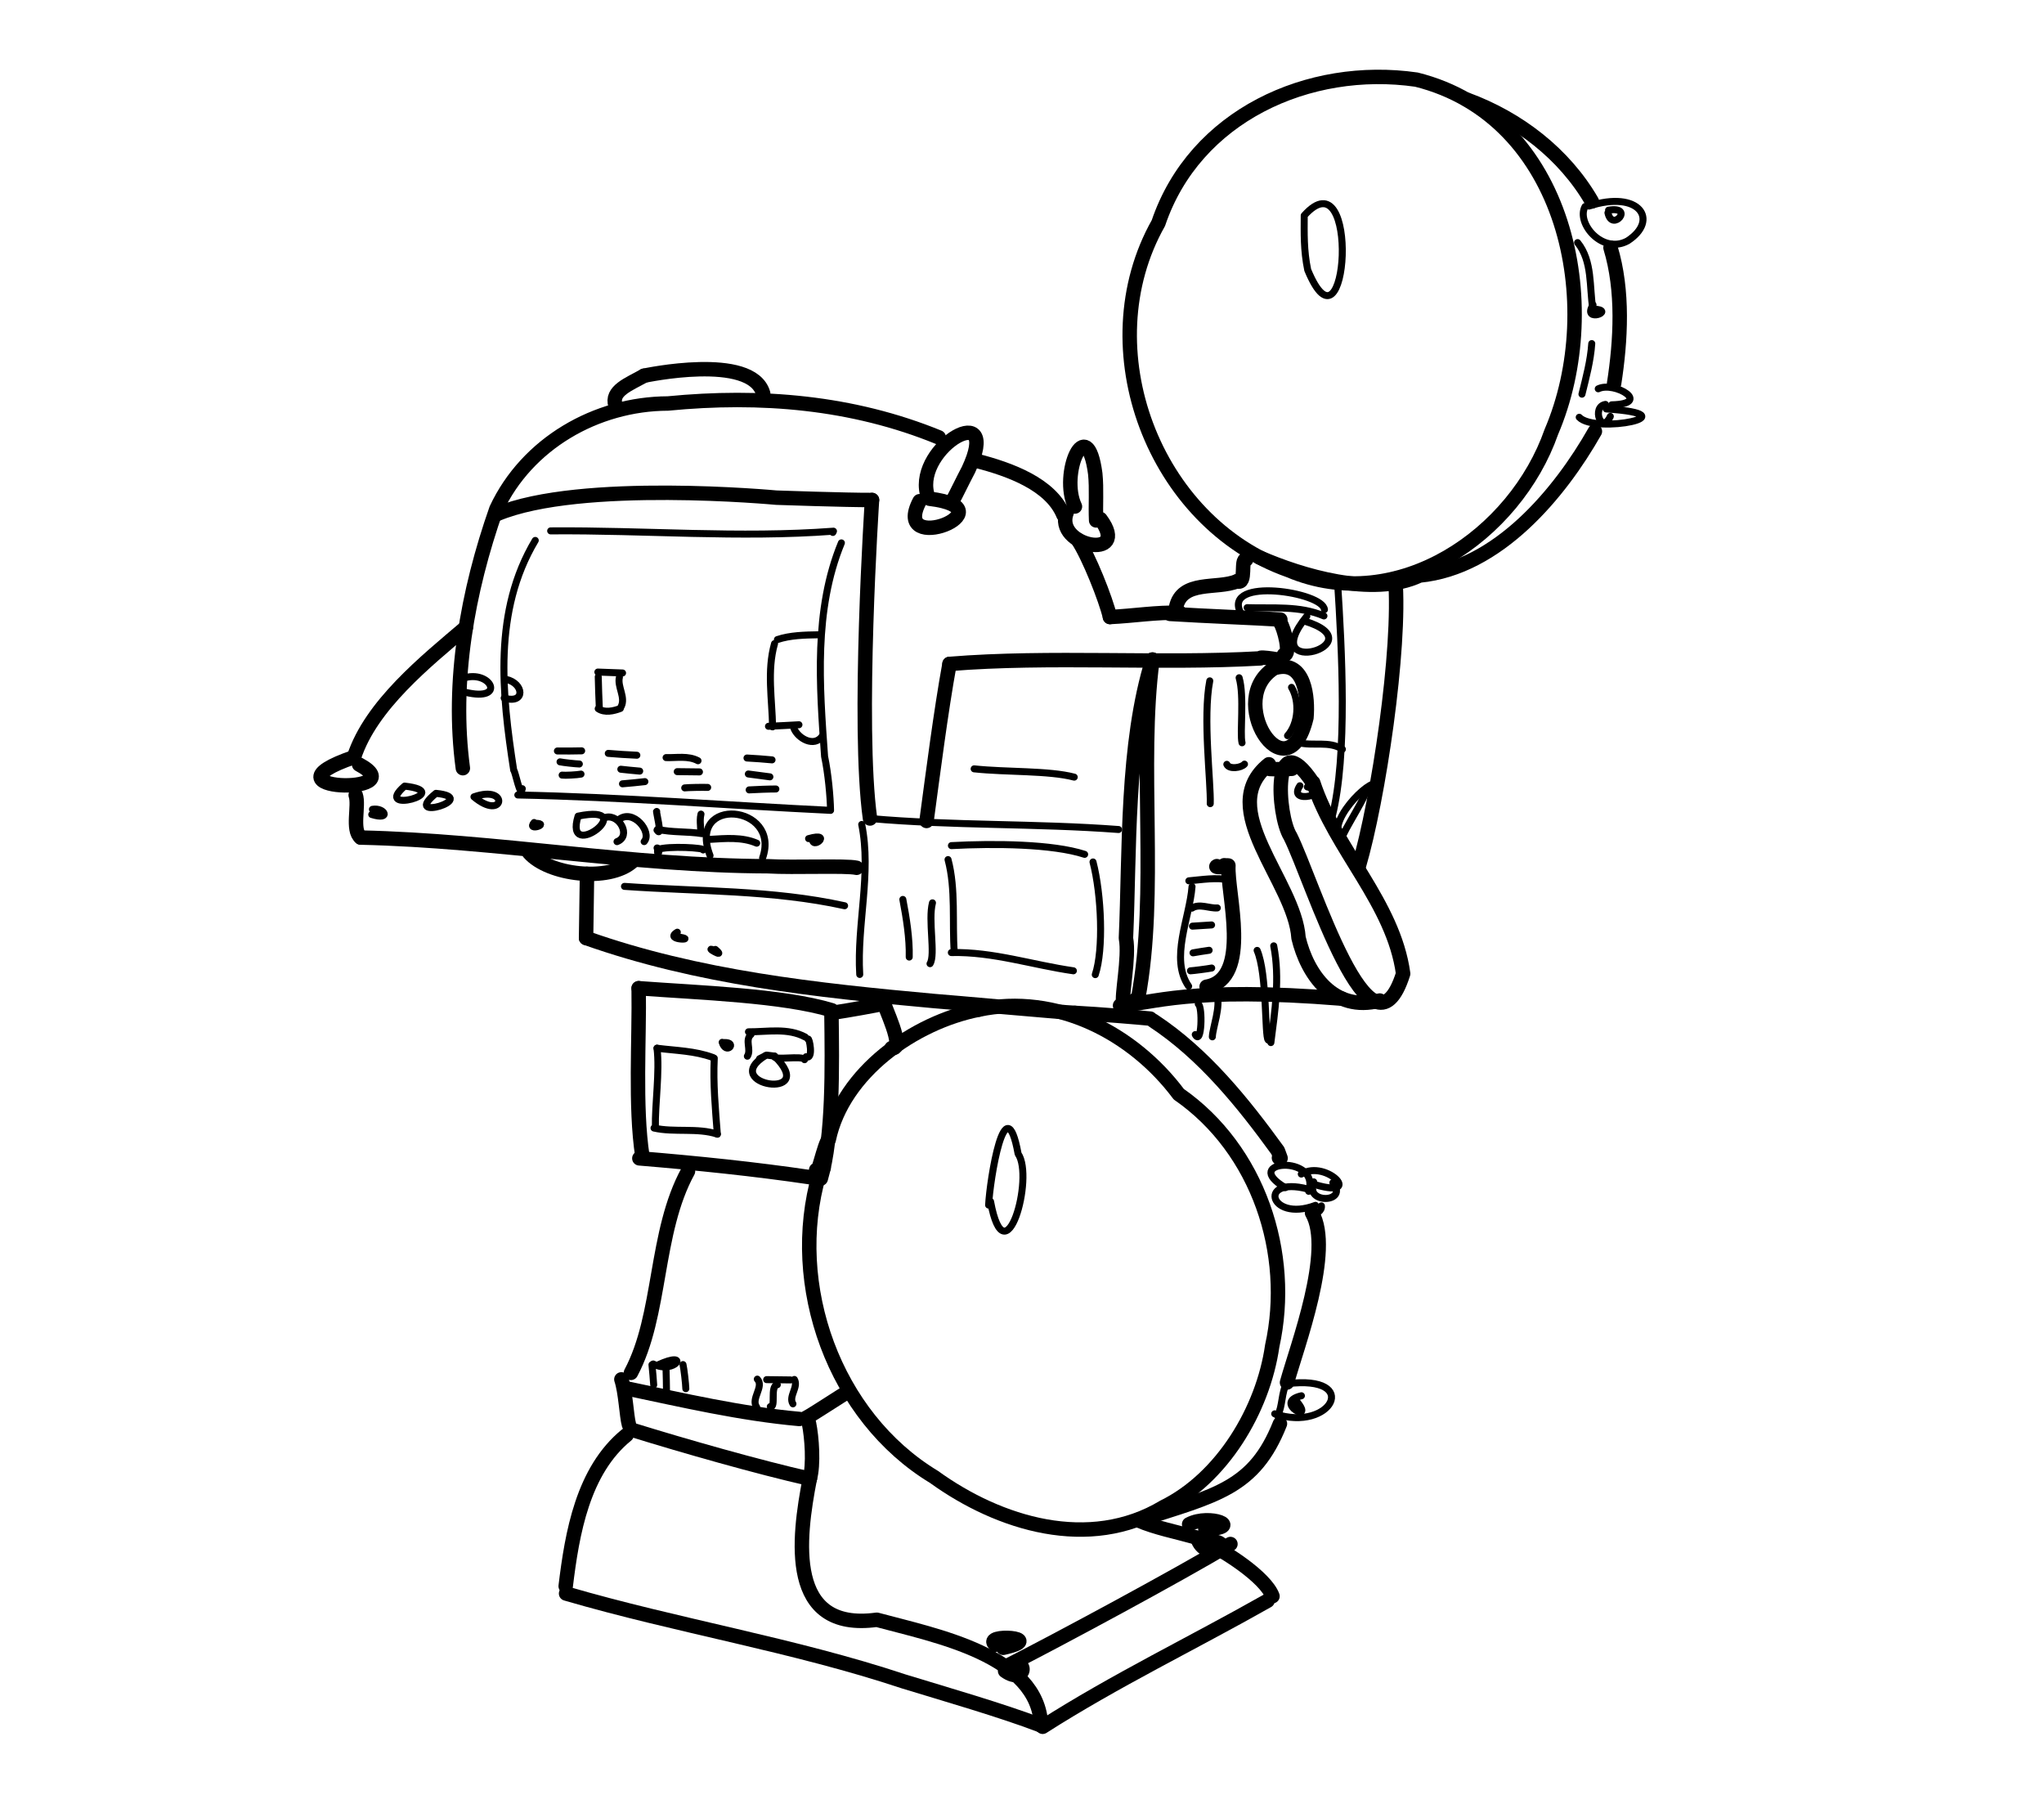 <?xml version="1.0" encoding="UTF-8" standalone="no"?>
<!-- Created by Ashley Blewer - This work is licensed under a Creative Commons Attribution 4.0 International License -->

<svg
   width="544"
   height="480"
   viewBox="0 0 143.933 127"
   version="1.1"
   id="svg2490"
   inkscape:version="1.2.2 (1:1.2.2+202212051552+b0a8486541)"
   sodipodi:docname="1957-technirama-4.svg"
   xmlns:inkscape="http://www.inkscape.org/namespaces/inkscape"
   xmlns:sodipodi="http://sodipodi.sourceforge.net/DTD/sodipodi-0.dtd"
   xmlns="http://www.w3.org/2000/svg"
   xmlns:svg="http://www.w3.org/2000/svg">
  <sodipodi:namedview
     id="namedview2492"
     pagecolor="#ffffff"
     bordercolor="#666666"
     borderopacity="1.0"
     inkscape:pageshadow="2"
     inkscape:pageopacity="0.0"
     inkscape:pagecheckerboard="0"
     inkscape:document-units="mm"
     showgrid="false"
     units="px"
     inkscape:zoom="0.90583674"
     inkscape:cx="337.25724"
     inkscape:cy="255.56482"
     inkscape:window-width="1846"
     inkscape:window-height="1136"
     inkscape:window-x="0"
     inkscape:window-y="0"
     inkscape:window-maximized="1"
     inkscape:current-layer="g6395"
     inkscape:showpageshadow="2"
     inkscape:deskcolor="#d1d1d1" />
  <defs
     id="defs2487" />
  <g
     inkscape:label="Layer 1"
     inkscape:groupmode="layer"
     id="layer1">
    <g
       id="g4731"
       transform="matrix(0.33,0,0,0.329,-241.789,1.731)"
       style="stroke-width:2.687">
      <g
         id="g104528"
         transform="matrix(1,0,0,-1,0,792)"
         style="stroke-width:2.687">
        <g
           id="g104530"
           style="stroke-width:2.687" />
      </g>
      <g
         id="g104996"
         transform="matrix(1,0,0,-1,0,792)"
         style="stroke-width:2.687">
        <g
           id="g104998"
           style="stroke-width:2.687" />
      </g>
      <g
         id="g28852"
         transform="matrix(1.07,0,0,1.072,779.912,-443.137)">
        <g
           id="g6718"
           transform="matrix(1.118,0,0,1.118,-549.131,-491.629)">
          <g
             id="g6395"
             transform="matrix(0.534,0,0,0.534,441.937,415.269)">
            <g
               id="g18021"
               transform="matrix(1.844,0,0,1.844,73.208,-1402.774)">
              <g
                 id="g1047"
                 transform="matrix(1,0,0,-1,-63.579,749.248)">
                <path
                   d="m 290.379,-421.797 c 27.09,-6.762 34.316,-40.785 24.445,-63.863 -6.543,-18.711 -27.851,-33.473 -47.574,-25.098 -24.492,8.672 -36.398,40.274 -23.613,62.949 6.586,19.481 27.258,28.825 46.742,26.012 z"
                   style="fill:none;stroke:#000000;stroke-width:2.617;stroke-linecap:round;stroke-linejoin:round;stroke-miterlimit:10;stroke-dasharray:none;stroke-opacity:1"
                   id="path1049" />
              </g>
              <g
                 id="g1051"
                 transform="matrix(1,0,0,-1,-63.579,749.248)">
                <path
                   d="m 299.523,-425.426 c 9.309,-3.426 17.649,-9.824 22.633,-18.457"
                   style="fill:none;stroke:#000000;stroke-width:2.617;stroke-linecap:round;stroke-linejoin:round;stroke-miterlimit:10;stroke-dasharray:none;stroke-opacity:1"
                   id="path1053" />
              </g>
              <g
                 id="g1055"
                 transform="matrix(1,0,0,-1,-63.579,749.248)">
                <path
                   d="m 325.539,-452.273 c 2.371,-7.789 1.863,-16.852 0.649,-24.645"
                   style="fill:none;stroke:#000000;stroke-width:2.617;stroke-linecap:round;stroke-linejoin:round;stroke-miterlimit:10;stroke-dasharray:none;stroke-opacity:1"
                   id="path1057" />
              </g>
              <g
                 id="g1059"
                 transform="matrix(1,0,0,-1,-63.579,749.248)">
                <path
                   d="m 322.711,-485.574 c -6.34,-11.199 -17.539,-24.758 -31.754,-26.141 -8.539,-4.019 -21.57,0.043 -28.988,3.274"
                   style="fill:none;stroke:#000000;stroke-width:2.617;stroke-linecap:round;stroke-linejoin:round;stroke-miterlimit:10;stroke-dasharray:none;stroke-opacity:1"
                   id="path1061" />
              </g>
              <g
                 id="g1063"
                 transform="matrix(1,0,0,-1,-63.579,749.248)">
                <path
                   d="m 145.293,-480.879 c -0.891,2.676 2.461,3.844 5.176,5.395"
                   style="fill:none;stroke:#000000;stroke-width:2.617;stroke-linecap:round;stroke-linejoin:round;stroke-miterlimit:10;stroke-dasharray:none;stroke-opacity:1"
                   id="path1065" />
              </g>
              <g
                 id="g1067"
                 transform="matrix(1,0,0,-1,-63.579,749.248)">
                <path
                   d="m 150.469,-475.484 c 0,0 19.5,4.203 21.578,-3.246"
                   style="fill:none;stroke:#000000;stroke-width:2.617;stroke-linecap:round;stroke-linejoin:round;stroke-miterlimit:10;stroke-dasharray:none;stroke-opacity:1"
                   id="path1069" />
              </g>
              <g
                 id="g1071"
                 transform="matrix(1,0,0,-1,-63.579,749.248)">
                <path
                   d="m 117.641,-546.652 c -2.114,15.707 0.843,32.078 6.066,46.976 5.52,11.836 18.031,19.106 31.074,19.153 16.774,1.64 33.422,0.269 49.071,-6.141"
                   style="fill:none;stroke:#000000;stroke-width:2.617;stroke-linecap:round;stroke-linejoin:round;stroke-miterlimit:10;stroke-dasharray:none;stroke-opacity:1"
                   id="path1073" />
              </g>
              <g
                 id="g1075"
                 transform="matrix(1,0,0,-1,-63.579,749.248)">
                <path
                   d="m 210.812,-490.949 c 5.833,-1.508 13.336,-4.196 15.626,-9.793"
                   style="fill:none;stroke:#000000;stroke-width:2.617;stroke-linecap:round;stroke-linejoin:round;stroke-miterlimit:10;stroke-dasharray:none;stroke-opacity:1"
                   id="path1077" />
              </g>
              <g
                 id="g1079"
                 transform="matrix(1,0,0,-1,-63.579,749.248)">
                <path
                   d="m 229.023,-505.238 c 1.965,-2.887 5.118,-10.852 5.84,-14"
                   style="fill:none;stroke:#000000;stroke-width:2.617;stroke-linecap:round;stroke-linejoin:round;stroke-miterlimit:10;stroke-dasharray:none;stroke-opacity:1"
                   id="path1081" />
              </g>
              <g
                 id="g1083"
                 transform="matrix(1,0,0,-1,-63.579,749.248)">
                <path
                   d="m 228.52,-499.203 c -2.809,5.883 2.168,17.414 3.679,5.949 0.285,-2.816 0.028,-5.644 0.16,-8.469"
                   style="fill:none;stroke:#000000;stroke-width:2.617;stroke-linecap:round;stroke-linejoin:round;stroke-miterlimit:10;stroke-dasharray:none;stroke-opacity:1"
                   id="path1085" />
              </g>
              <g
                 id="g1087"
                 transform="matrix(1,0,0,-1,-63.579,749.248)">
                <path
                   d="m 233.141,-501.48 c 5.668,-7.637 -8.559,-5.008 -6.106,1.23"
                   style="fill:none;stroke:#000000;stroke-width:2.617;stroke-linecap:round;stroke-linejoin:round;stroke-miterlimit:10;stroke-dasharray:none;stroke-opacity:1"
                   id="path1089" />
              </g>
              <g
                 id="g1091"
                 transform="matrix(1,0,0,-1,-63.579,749.248)">
                <path
                   d="m 201.727,-496.871 c -2.075,8.504 13.699,17.598 7.5,4.336 -0.836,-1.57 -2.325,-4.653 -2.864,-5.625"
                   style="fill:none;stroke:#000000;stroke-width:2.617;stroke-linecap:round;stroke-linejoin:round;stroke-miterlimit:10;stroke-dasharray:none;stroke-opacity:1"
                   id="path1093" />
              </g>
              <g
                 id="g1095"
                 transform="matrix(1,0,0,-1,-63.579,749.248)">
                <path
                   d="m 202.184,-497.793 c 14.957,-1.82 -7.145,-10.625 -1.805,-0.445"
                   style="fill:none;stroke:#000000;stroke-width:2.617;stroke-linecap:round;stroke-linejoin:round;stroke-miterlimit:10;stroke-dasharray:none;stroke-opacity:1"
                   id="path1097" />
              </g>
              <g
                 id="g1099"
                 transform="matrix(1,0,0,-1,-63.579,749.248)">
                <path
                   d="m 118.188,-521.109 c -7.227,-6.153 -17.184,-14.129 -20.262,-23.536"
                   style="fill:none;stroke:#000000;stroke-width:2.617;stroke-linecap:round;stroke-linejoin:round;stroke-miterlimit:10;stroke-dasharray:none;stroke-opacity:1"
                   id="path1101" />
              </g>
              <g
                 id="g1103"
                 transform="matrix(1,0,0,-1,-63.579,749.248)">
                <path
                   d="m 97.926,-544.645 c -18.168,-6.218 11.281,-6.902 0.918,-1.332"
                   style="fill:none;stroke:#000000;stroke-width:2.617;stroke-linecap:round;stroke-linejoin:round;stroke-miterlimit:10;stroke-dasharray:none;stroke-opacity:1"
                   id="path1105" />
              </g>
              <g
                 id="g1107"
                 transform="matrix(1,0,0,-1,-63.579,749.248)">
                <path
                   d="m 98.23,-551.535 c 0.668,-1.887 -0.777,-6.32 0.915,-7.695"
                   style="fill:none;stroke:#000000;stroke-width:2.617;stroke-linecap:round;stroke-linejoin:round;stroke-miterlimit:10;stroke-dasharray:none;stroke-opacity:1"
                   id="path1109" />
              </g>
              <g
                 id="g1111"
                 transform="matrix(1,0,0,-1,-63.579,749.248)">
                <path
                   d="m 99.145,-559.23 c 24.667,-0.559 49,-5.125 73.71,-5.2 4.786,-0.285 14.188,0.168 16.11,-0.281"
                   style="fill:none;stroke:#000000;stroke-width:2.617;stroke-linecap:round;stroke-linejoin:round;stroke-miterlimit:10;stroke-dasharray:none;stroke-opacity:1"
                   id="path1113" />
              </g>
              <g
                 id="g1115"
                 transform="matrix(1,0,0,-1,-63.579,749.248)">
                <path
                   d="m 129.633,-561.969 c 3.539,-4.058 14.465,-5.394 18.719,-1.593"
                   style="fill:none;stroke:#000000;stroke-width:2.617;stroke-linecap:round;stroke-linejoin:round;stroke-miterlimit:10;stroke-dasharray:none;stroke-opacity:1"
                   id="path1117" />
              </g>
              <g
                 id="g1119"
                 transform="matrix(1,0,0,-1,-63.579,749.248)">
                <path
                   d="m 140.133,-565.805 -0.172,-11.636"
                   style="fill:none;stroke:#000000;stroke-width:2.617;stroke-linecap:round;stroke-linejoin:round;stroke-miterlimit:10;stroke-dasharray:none;stroke-opacity:1"
                   id="path1121" />
              </g>
              <g
                 id="g1123"
                 transform="matrix(1,0,0,-1,-63.579,749.248)">
                <path
                   d="m 139.961,-577.441 c 20.18,-7.164 41.785,-9.497 63.059,-11.43 2.257,-0.149 23.242,-2.082 25.496,-2.145"
                   style="fill:none;stroke:#000000;stroke-width:2.617;stroke-linecap:round;stroke-linejoin:round;stroke-miterlimit:10;stroke-dasharray:none;stroke-opacity:1"
                   id="path1125" />
              </g>
              <g
                 id="g1127"
                 transform="matrix(1,0,0,-1,-63.579,749.248)">
                <path
                   d="m 149.488,-586.547 c 11.223,-0.836 26.071,-1.301 34.992,-3.996"
                   style="fill:none;stroke:#000000;stroke-width:2.617;stroke-linecap:round;stroke-linejoin:round;stroke-miterlimit:10;stroke-dasharray:none;stroke-opacity:1"
                   id="path1129" />
              </g>
              <g
                 id="g1131"
                 transform="matrix(1,0,0,-1,-63.579,749.248)">
                <path
                   d="m 185.555,-590.852 c 0.933,0.133 7.547,1.254 8.445,1.555"
                   style="fill:none;stroke:#000000;stroke-width:2.617;stroke-linecap:round;stroke-linejoin:round;stroke-miterlimit:10;stroke-dasharray:none;stroke-opacity:1"
                   id="path1133" />
              </g>
              <g
                 id="g1135"
                 transform="matrix(1,0,0,-1,-63.579,749.248)">
                <path
                   d="m 149.488,-586.547 c 0.153,-9.183 -0.707,-21.422 0.672,-30.449"
                   style="fill:none;stroke:#000000;stroke-width:2.617;stroke-linecap:round;stroke-linejoin:round;stroke-miterlimit:10;stroke-dasharray:none;stroke-opacity:1"
                   id="path1137" />
              </g>
              <g
                 id="g1139"
                 transform="matrix(1,0,0,-1,-63.579,749.248)">
                <path
                   d="m 149.613,-617.395 c 10.438,-0.867 20.864,-1.929 31.168,-3.457"
                   style="fill:none;stroke:#000000;stroke-width:2.617;stroke-linecap:round;stroke-linejoin:round;stroke-miterlimit:10;stroke-dasharray:none;stroke-opacity:1"
                   id="path1141" />
              </g>
              <g
                 id="g1143"
                 transform="matrix(1,0,0,-1,-63.579,749.248)">
                <path
                   d="m 184.41,-591.066 c 0.129,-9.633 0.324,-22.36 -1.93,-30.004"
                   style="fill:none;stroke:#000000;stroke-width:2.617;stroke-linecap:round;stroke-linejoin:round;stroke-miterlimit:10;stroke-dasharray:none;stroke-opacity:1"
                   id="path1145" />
              </g>
              <g
                 id="g1147"
                 transform="matrix(1,0,0,-1,-63.579,749.248)">
                <path
                   d="m 211.117,-590.43 c -11.765,-2.32 -24.609,-11.429 -27.191,-23.543 -0.711,-0.297 -2.434,-8.484 -2.281,-5.523"
                   style="fill:none;stroke:#000000;stroke-width:2.617;stroke-linecap:round;stroke-linejoin:round;stroke-miterlimit:10;stroke-dasharray:none;stroke-opacity:1"
                   id="path1149" />
              </g>
              <g
                 id="g1151"
                 transform="matrix(1,0,0,-1,-63.579,749.248)">
                <path
                   d="m 194,-589.297 c -0.316,-0.074 3.992,-8.578 1.309,-8.098"
                   style="fill:none;stroke:#000000;stroke-width:2.617;stroke-linecap:round;stroke-linejoin:round;stroke-miterlimit:10;stroke-dasharray:none;stroke-opacity:1"
                   id="path1153" />
              </g>
              <g
                 id="g1155"
                 transform="matrix(1,0,0,-1,-63.579,749.248)">
                <path
                   d="m 158.422,-619.734 c -6.082,-11.137 -4.723,-26.032 -10.336,-36.559"
                   style="fill:none;stroke:#000000;stroke-width:2.617;stroke-linecap:round;stroke-linejoin:round;stroke-miterlimit:10;stroke-dasharray:none;stroke-opacity:1"
                   id="path1157" />
              </g>
              <g
                 id="g1159"
                 transform="matrix(1,0,0,-1,-63.579,749.248)">
                <path
                   d="m 146.355,-657.473 c 0.782,-2.351 0.93,-6.617 1.375,-8.222"
                   style="fill:none;stroke:#000000;stroke-width:2.617;stroke-linecap:round;stroke-linejoin:round;stroke-miterlimit:10;stroke-dasharray:none;stroke-opacity:1"
                   id="path1161" />
              </g>
              <g
                 id="g1163"
                 transform="matrix(1,0,0,-1,-63.579,749.248)">
                <path
                   d="m 147.309,-667.551 c -7.954,-6.465 -9.879,-17.836 -11.039,-27.422"
                   style="fill:none;stroke:#000000;stroke-width:2.617;stroke-linecap:round;stroke-linejoin:round;stroke-miterlimit:10;stroke-dasharray:none;stroke-opacity:1"
                   id="path1165" />
              </g>
              <g
                 id="g1167"
                 transform="matrix(1,0,0,-1,-63.579,749.248)">
                <path
                   d="m 136.34,-696.305 c 20.215,-5.91 41.133,-9.269 61.18,-15.941 7.496,-2.301 17.542,-5.18 24.863,-7.973"
                   style="fill:none;stroke:#000000;stroke-width:2.617;stroke-linecap:round;stroke-linejoin:round;stroke-miterlimit:10;stroke-dasharray:none;stroke-opacity:1"
                   id="path1169" />
              </g>
              <g
                 id="g1171"
                 transform="matrix(1,0,0,-1,-63.579,749.248)">
                <path
                   d="m 180.34,-665.43 c 0.527,-2.554 0.883,-7.504 0.148,-10.07"
                   style="fill:none;stroke:#000000;stroke-width:2.617;stroke-linecap:round;stroke-linejoin:round;stroke-miterlimit:10;stroke-dasharray:none;stroke-opacity:1"
                   id="path1173" />
              </g>
              <g
                 id="g1175"
                 transform="matrix(1,0,0,-1,-63.579,749.248)">
                <path
                   d="m 180.488,-675.5 c -2.109,-10.859 -4.246,-27.809 12.141,-25.559 10.637,-2.879 29.285,-6.41 29.754,-19.16"
                   style="fill:none;stroke:#000000;stroke-width:2.617;stroke-linecap:round;stroke-linejoin:round;stroke-miterlimit:10;stroke-dasharray:none;stroke-opacity:1"
                   id="path1177" />
              </g>
              <g
                 id="g1179"
                 transform="matrix(1,0,0,-1,-63.579,749.248)">
                <path
                   d="m 222.672,-720.465 c 13.133,8.406 27.242,15.195 40.742,22.852"
                   style="fill:none;stroke:#000000;stroke-width:2.617;stroke-linecap:round;stroke-linejoin:round;stroke-miterlimit:10;stroke-dasharray:none;stroke-opacity:1"
                   id="path1181" />
              </g>
              <g
                 id="g1183"
                 transform="matrix(1,0,0,-1,-63.579,749.248)">
                <path
                   d="m 264.305,-696.789 c -1.239,3.445 -8.86,8.363 -12.422,9.902"
                   style="fill:none;stroke:#000000;stroke-width:2.617;stroke-linecap:round;stroke-linejoin:round;stroke-miterlimit:10;stroke-dasharray:none;stroke-opacity:1"
                   id="path1185" />
              </g>
              <g
                 id="g1187"
                 transform="matrix(1,0,0,-1,-63.579,749.248)">
                <path
                   d="m 250.039,-686.016 c -3.359,0.946 -6.82,1.598 -10.047,2.973"
                   style="fill:none;stroke:#000000;stroke-width:2.617;stroke-linecap:round;stroke-linejoin:round;stroke-miterlimit:10;stroke-dasharray:none;stroke-opacity:1"
                   id="path1189" />
              </g>
              <g
                 id="g1191"
                 transform="matrix(1,0,0,-1,-63.579,749.248)">
                <path
                   d="m 249.207,-683.746 c 3.688,1.953 10.102,-0.641 2.938,-0.856"
                   style="fill:none;stroke:#000000;stroke-width:2.617;stroke-linecap:round;stroke-linejoin:round;stroke-miterlimit:10;stroke-dasharray:none;stroke-opacity:1"
                   id="path1193" />
              </g>
              <g
                 id="g1195"
                 transform="matrix(1,0,0,-1,-63.579,749.248)">
                <path
                   d="m 250.645,-686.164 c 1.558,-5.063 8.218,-0.176 1.238,-0.723"
                   style="fill:none;stroke:#000000;stroke-width:2.617;stroke-linecap:round;stroke-linejoin:round;stroke-miterlimit:10;stroke-dasharray:none;stroke-opacity:1"
                   id="path1197" />
              </g>
              <g
                 id="g1199"
                 transform="matrix(1,0,0,-1,-63.579,749.248)">
                <path
                   d="m 214.121,-705.594 c -2.617,2.106 9.731,1.297 1.402,-0.554"
                   style="fill:none;stroke:#000000;stroke-width:2.617;stroke-linecap:round;stroke-linejoin:round;stroke-miterlimit:10;stroke-dasharray:none;stroke-opacity:1"
                   id="path1201" />
              </g>
              <g
                 id="g1203"
                 transform="matrix(1,0,0,-1,-63.579,749.248)">
                <path
                   d="m 215.926,-709.582 c 4.523,2.187 3.726,-3.484 -0.059,-0.75"
                   style="fill:none;stroke:#000000;stroke-width:2.617;stroke-linecap:round;stroke-linejoin:round;stroke-miterlimit:10;stroke-dasharray:none;stroke-opacity:1"
                   id="path1205" />
              </g>
              <g
                 id="g1207"
                 transform="matrix(1,0,0,-1,-63.579,749.248)">
                <path
                   d="m 256.688,-687.328 c -9.418,-5.645 -30.985,-17.281 -40.762,-22.254"
                   style="fill:none;stroke:#000000;stroke-width:2.617;stroke-linecap:round;stroke-linejoin:round;stroke-miterlimit:10;stroke-dasharray:none;stroke-opacity:1"
                   id="path1209" />
              </g>
              <g
                 id="g1211"
                 transform="matrix(1,0,0,-1,-63.579,749.248)">
                <path
                   d="m 148.562,-666.707 c 9.024,-2.801 22.571,-6.676 31.926,-8.793"
                   style="fill:none;stroke:#000000;stroke-width:2.617;stroke-linecap:round;stroke-linejoin:round;stroke-miterlimit:10;stroke-dasharray:none;stroke-opacity:1"
                   id="path1213" />
              </g>
              <g
                 id="g1215"
                 transform="matrix(1,0,0,-1,-63.579,749.248)">
                <path
                   d="m 147.16,-659.078 c 10.387,-2.188 20.801,-4.621 31.434,-5.574"
                   style="fill:none;stroke:#000000;stroke-width:2.617;stroke-linecap:round;stroke-linejoin:round;stroke-miterlimit:10;stroke-dasharray:none;stroke-opacity:1"
                   id="path1217" />
              </g>
              <g
                 id="g1219"
                 transform="matrix(1,0,0,-1,-63.579,749.248)">
                <path
                   d="m 179.789,-664.453 c 0.875,0.387 6.758,4.289 7.641,4.754"
                   style="fill:none;stroke:#000000;stroke-width:2.617;stroke-linecap:round;stroke-linejoin:round;stroke-miterlimit:10;stroke-dasharray:none;stroke-opacity:1"
                   id="path1221" />
              </g>
              <g
                 id="g1223"
                 transform="matrix(1,0,0,-1,-63.579,749.248)">
                <path
                   d="m 211.117,-590.43 c 14.024,2.985 27.91,-4.218 36.211,-15.332 14.41,-10.019 20.637,-28.863 16.926,-45.672 -1.656,-11.562 -9.07,-23.961 -19.692,-29.195 -13.425,-8.062 -29.742,-3.086 -41.566,5.465 -18.078,10.941 -26.601,34.801 -20.812,54.887 l 0.82,1.168"
                   style="fill:none;stroke:#000000;stroke-width:2.617;stroke-linecap:round;stroke-linejoin:round;stroke-miterlimit:10;stroke-dasharray:none;stroke-opacity:1"
                   id="path1225" />
              </g>
              <g
                 id="g1227"
                 transform="matrix(1,0,0,-1,-63.579,749.248)">
                <path
                   d="m 228.516,-591.016 c 4.41,-0.23 11.66,-0.843 13.644,-1.039"
                   style="fill:none;stroke:#000000;stroke-width:2.617;stroke-linecap:round;stroke-linejoin:round;stroke-miterlimit:10;stroke-dasharray:none;stroke-opacity:1"
                   id="path1229" />
              </g>
              <g
                 id="g1231"
                 transform="matrix(1,0,0,-1,-63.579,749.248)">
                <path
                   d="m 242.738,-592.453 c 9.117,-6.008 16.215,-14.836 22.543,-23.574 l 0.492,-1.332 -0.296,0.05"
                   style="fill:none;stroke:#000000;stroke-width:2.617;stroke-linecap:round;stroke-linejoin:round;stroke-miterlimit:10;stroke-dasharray:none;stroke-opacity:1"
                   id="path1233" />
              </g>
              <g
                 id="g1235"
                 transform="matrix(1,0,0,-1,-63.579,749.248)">
                <path
                   d="m 271.469,-627.285 c 3.894,-6.77 -2.684,-24.078 -4.531,-30.758"
                   style="fill:none;stroke:#000000;stroke-width:2.617;stroke-linecap:round;stroke-linejoin:round;stroke-miterlimit:10;stroke-dasharray:none;stroke-opacity:1"
                   id="path1237" />
              </g>
              <g
                 id="g1239"
                 transform="matrix(1,0,0,-1,-63.579,749.248)">
                <path
                   d="m 265.656,-665.516 c -4.652,-11.711 -11.429,-12.953 -25.664,-17.527"
                   style="fill:none;stroke:#000000;stroke-width:2.617;stroke-linecap:round;stroke-linejoin:round;stroke-miterlimit:10;stroke-dasharray:none;stroke-opacity:1"
                   id="path1241" />
              </g>
              <g
                 id="g1243"
                 transform="matrix(1,0,0,-1,-63.579,749.248)">
                <path
                   d="m 286.547,-512.285 c 1.031,-12.75 -3.074,-40.117 -6.609,-52.129"
                   style="fill:none;stroke:#000000;stroke-width:2.617;stroke-linecap:round;stroke-linejoin:round;stroke-miterlimit:10;stroke-dasharray:none;stroke-opacity:1"
                   id="path1245" />
              </g>
              <g
                 id="g1247"
                 transform="matrix(1,0,0,-1,-63.579,749.248)">
                <path
                   d="m 271.68,-549.258 c 4,-12.219 14.539,-21.82 16.293,-34.656 -5.817,-18.398 -16.434,16.898 -20.426,24.887 -2.465,3.879 -3.27,20.75 4.062,9.746"
                   style="fill:none;stroke:#000000;stroke-width:2.617;stroke-linecap:round;stroke-linejoin:round;stroke-miterlimit:10;stroke-dasharray:none;stroke-opacity:1"
                   id="path1249" />
              </g>
              <g
                 id="g1251"
                 transform="matrix(1,0,0,-1,-63.579,749.248)">
                <path
                   d="m 263.652,-545.941 c -9.964,-7.985 4.696,-21.223 5.371,-31.477 1.563,-6.566 6.356,-13.574 14.715,-11.363"
                   style="fill:none;stroke:#000000;stroke-width:2.617;stroke-linecap:round;stroke-linejoin:round;stroke-miterlimit:10;stroke-dasharray:none;stroke-opacity:1"
                   id="path1253" />
              </g>
              <g
                 id="g1255"
                 transform="matrix(1,0,0,-1,-63.579,749.248)">
                <path
                   d="m 263.855,-546.801 c 0.446,-0.047 3.083,-0.023 3.954,0.039"
                   style="fill:none;stroke:#000000;stroke-width:2.617;stroke-linecap:round;stroke-linejoin:round;stroke-miterlimit:10;stroke-dasharray:none;stroke-opacity:1"
                   id="path1257" />
              </g>
              <g
                 id="g1259"
                 transform="matrix(1,0,0,-1,-63.579,749.248)">
                <path
                   d="m 259.539,-508.824 c -1.129,0.23 0.156,-4.66 -1.644,-3.926"
                   style="fill:none;stroke:#000000;stroke-width:2.617;stroke-linecap:round;stroke-linejoin:round;stroke-miterlimit:10;stroke-dasharray:none;stroke-opacity:1"
                   id="path1261" />
              </g>
              <g
                 id="g1263"
                 transform="matrix(1,0,0,-1,-63.579,749.248)">
                <path
                   d="m 257.895,-512.75 c -3.594,-1.52 -10.008,0.324 -11.059,-4.742"
                   style="fill:none;stroke:#000000;stroke-width:2.617;stroke-linecap:round;stroke-linejoin:round;stroke-miterlimit:10;stroke-dasharray:none;stroke-opacity:1"
                   id="path1265" />
              </g>
              <g
                 id="g1267"
                 transform="matrix(1,0,0,-1,-63.579,749.248)">
                <path
                   d="m 234.863,-519.238 c 4.235,0.187 8.465,0.906 12.703,0.758"
                   style="fill:none;stroke:#000000;stroke-width:2.617;stroke-linecap:round;stroke-linejoin:round;stroke-miterlimit:10;stroke-dasharray:none;stroke-opacity:1"
                   id="path1269" />
              </g>
              <g
                 id="g1271"
                 transform="matrix(1,0,0,-1,-63.579,749.248)">
                <path
                   d="m 245.746,-518.676 c 6.262,-0.394 15.754,-0.75 19.984,-1.023"
                   style="fill:none;stroke:#000000;stroke-width:2.617;stroke-linecap:round;stroke-linejoin:round;stroke-miterlimit:10;stroke-dasharray:none;stroke-opacity:1"
                   id="path1273" />
              </g>
              <g
                 id="g1275"
                 transform="matrix(1,0,0,-1,-63.579,749.248)">
                <path
                   d="m 265.719,-520.266 c 0.66,-0.89 2.004,-5.953 0.656,-5.824"
                   style="fill:none;stroke:#000000;stroke-width:2.617;stroke-linecap:round;stroke-linejoin:round;stroke-miterlimit:10;stroke-dasharray:none;stroke-opacity:1"
                   id="path1277" />
              </g>
              <g
                 id="g1279"
                 transform="matrix(1,0,0,-1,-63.579,749.248)">
                <path
                   d="m 205.797,-527.746 c 18.117,1.484 38.223,-0.031 56.336,1.008 -0.606,0.472 5.172,-0.465 3.246,-0.379"
                   style="fill:none;stroke:#000000;stroke-width:2.617;stroke-linecap:round;stroke-linejoin:round;stroke-miterlimit:10;stroke-dasharray:none;stroke-opacity:1"
                   id="path1281" />
              </g>
              <g
                 id="g1283"
                 transform="matrix(1,0,0,-1,-63.579,749.248)">
                <path
                   d="m 205.797,-527.746 c -1.582,-8.711 -2.973,-19.664 -4.16,-28.473"
                   style="fill:none;stroke:#000000;stroke-width:2.617;stroke-linecap:round;stroke-linejoin:round;stroke-miterlimit:10;stroke-dasharray:none;stroke-opacity:1"
                   id="path1285" />
              </g>
              <g
                 id="g1287"
                 transform="matrix(1,0,0,-1,-63.579,749.248)">
                <path
                   d="m 242.566,-526.953 c -4.8,-15.391 -4.101,-34.699 -4.808,-50.524 0.664,-3.472 -0.91,-10.648 -0.446,-11.824"
                   style="fill:none;stroke:#000000;stroke-width:2.617;stroke-linecap:round;stroke-linejoin:round;stroke-miterlimit:10;stroke-dasharray:none;stroke-opacity:1"
                   id="path1289" />
              </g>
              <g
                 id="g1291"
                 transform="matrix(1,0,0,-1,-63.579,749.248)">
                <path
                   d="m 242.566,-526.953 c -2.546,-19.32 1.004,-42.106 -2.593,-61.402 l -0.477,-0.247"
                   style="fill:none;stroke:#000000;stroke-width:2.617;stroke-linecap:round;stroke-linejoin:round;stroke-miterlimit:10;stroke-dasharray:none;stroke-opacity:1"
                   id="path1293" />
              </g>
              <g
                 id="g1295"
                 transform="matrix(1,0,0,-1,-63.579,749.248)">
                <path
                   d="m 236.691,-589.691 c 5.786,0.351 12.426,3.503 40.196,1.25"
                   style="fill:none;stroke:#000000;stroke-width:2.617;stroke-linecap:round;stroke-linejoin:round;stroke-miterlimit:10;stroke-dasharray:none;stroke-opacity:1"
                   id="path1297" />
              </g>
              <g
                 id="g1299"
                 transform="matrix(1,0,0,-1,-63.579,749.248)">
                <path
                   d="m 252.371,-586.273 c 8.246,1.461 3.656,17.035 3.949,21.98"
                   style="fill:none;stroke:#000000;stroke-width:2.617;stroke-linecap:round;stroke-linejoin:round;stroke-miterlimit:10;stroke-dasharray:none;stroke-opacity:1"
                   id="path1301" />
              </g>
              <g
                 id="g1303"
                 transform="matrix(1,0,0,-1,-63.579,749.248)">
                <path
                   d="m 255.578,-564.246 c 2.207,-0.258 -2.098,-0.524 -1.355,-0.164"
                   style="fill:none;stroke:#000000;stroke-width:2.617;stroke-linecap:round;stroke-linejoin:round;stroke-miterlimit:10;stroke-dasharray:none;stroke-opacity:1"
                   id="path1305" />
              </g>
              <g
                 id="g1307"
                 transform="matrix(1,0,0,-1,-63.579,749.248)">
                <path
                   d="m 123.812,-500.578 c 15.102,6.332 50.626,2.98 50.626,2.98 0,0 12.75,-0.449 17.32,-0.422"
                   style="fill:none;stroke:#000000;stroke-width:2.617;stroke-linecap:round;stroke-linejoin:round;stroke-miterlimit:10;stroke-dasharray:none;stroke-opacity:1"
                   id="path1309" />
              </g>
              <g
                 id="g1311"
                 transform="matrix(1,0,0,-1,-63.579,749.248)">
                <path
                   d="m 191.758,-498.02 c 0,0 -2.699,-40.941 -0.363,-57.753"
                   style="fill:none;stroke:#000000;stroke-width:2.617;stroke-linecap:round;stroke-linejoin:round;stroke-miterlimit:10;stroke-dasharray:none;stroke-opacity:1"
                   id="path1313" />
              </g>
              <g
                 id="g1315"
                 transform="matrix(1,0,0,-1,-63.579,749.248)">
                <path
                   d="m 264.906,-528.34 c -9.621,-5.555 2.051,-23.808 5.551,-9.164 0.32,3.598 -0.238,10.422 -5.484,9.078"
                   style="fill:none;stroke:#000000;stroke-width:2.617;stroke-linecap:round;stroke-linejoin:round;stroke-miterlimit:10;stroke-dasharray:none;stroke-opacity:1"
                   id="path1317" />
              </g>
              <g
                 id="g1319"
                 transform="matrix(1,0,0,-1,-63.579,749.248)">
                <path
                   d="m 321.637,-444.723 c 9.172,2.973 12.777,-2.562 7.004,-6.308 -4.563,-2.504 -9.356,3.226 -7.711,6.222"
                   style="fill:none;stroke:#000000;stroke-width:1.269;stroke-linecap:round;stroke-linejoin:round;stroke-miterlimit:10;stroke-dasharray:none;stroke-opacity:1"
                   id="path1321" />
              </g>
              <g
                 id="g1323"
                 transform="matrix(1,0,0,-1,-63.579,749.248)">
                <path
                   d="m 325.074,-445.945 c 0.754,-3.606 4.899,1.269 0.11,0.476"
                   style="fill:none;stroke:#000000;stroke-width:1.269;stroke-linecap:round;stroke-linejoin:round;stroke-miterlimit:10;stroke-dasharray:none;stroke-opacity:1"
                   id="path1325" />
              </g>
              <g
                 id="g1327"
                 transform="matrix(1,0,0,-1,-63.579,749.248)">
                <path
                   d="m 322.371,-462.637 c -2.152,-3.492 4.563,-0.918 -0.082,-0.746"
                   style="fill:none;stroke:#000000;stroke-width:1.269;stroke-linecap:round;stroke-linejoin:round;stroke-miterlimit:10;stroke-dasharray:none;stroke-opacity:1"
                   id="path1329" />
              </g>
              <g
                 id="g1331"
                 transform="matrix(1,0,0,-1,-63.579,749.248)">
                <path
                   d="m 319.578,-451.348 c 2.723,-3.379 2.106,-8.047 2.766,-12.07"
                   style="fill:none;stroke:#000000;stroke-width:1.269;stroke-linecap:round;stroke-linejoin:round;stroke-miterlimit:10;stroke-dasharray:none;stroke-opacity:1"
                   id="path1333" />
              </g>
              <g
                 id="g1335"
                 transform="matrix(1,0,0,-1,-63.579,749.248)">
                <path
                   d="m 322.141,-469.66 c -0.211,-3.113 -1.028,-6.152 -1.774,-9.172"
                   style="fill:none;stroke:#000000;stroke-width:1.269;stroke-linecap:round;stroke-linejoin:round;stroke-miterlimit:10;stroke-dasharray:none;stroke-opacity:1"
                   id="path1337" />
              </g>
              <g
                 id="g1339"
                 transform="matrix(1,0,0,-1,-63.579,749.248)">
                <path
                   d="m 323.316,-477.859 c 2.922,1.433 9.872,-2.731 2.434,-2.903"
                   style="fill:none;stroke:#000000;stroke-width:1.269;stroke-linecap:round;stroke-linejoin:round;stroke-miterlimit:10;stroke-dasharray:none;stroke-opacity:1"
                   id="path1341" />
              </g>
              <g
                 id="g1343"
                 transform="matrix(1,0,0,-1,-63.579,749.248)">
                <path
                   d="m 324.773,-481.512 c 15.739,-1.023 -1.964,-4.597 -4.902,-1.508"
                   style="fill:none;stroke:#000000;stroke-width:1.269;stroke-linecap:round;stroke-linejoin:round;stroke-miterlimit:10;stroke-dasharray:none;stroke-opacity:1"
                   id="path1345" />
              </g>
              <g
                 id="g1347"
                 transform="matrix(1,0,0,-1,-63.579,749.248)">
                <path
                   d="m 324.621,-480.688 c -2.582,-0.414 -0.691,-5.601 0.883,-2.175"
                   style="fill:none;stroke:#000000;stroke-width:1.269;stroke-linecap:round;stroke-linejoin:round;stroke-miterlimit:10;stroke-dasharray:none;stroke-opacity:1"
                   id="path1349" />
              </g>
              <g
                 id="g1351"
                 transform="matrix(1,0,0,-1,-63.579,749.248)">
                <path
                   d="m 270.055,-446.438 c 10.222,11.454 7.925,-27.503 0.636,-9.874 -0.746,3.589 -0.644,6.652 -0.636,9.874"
                   style="fill:none;stroke:#000000;stroke-width:1.269;stroke-linecap:round;stroke-linejoin:round;stroke-miterlimit:10;stroke-dasharray:none;stroke-opacity:1"
                   id="path1353" />
              </g>
              <g
                 id="g1355"
                 transform="matrix(1,0,0,-1,-63.579,749.248)">
                <path
                   d="m 258.484,-518.367 c -3.117,6.394 15.036,3.664 15.231,0.465"
                   style="fill:none;stroke:#000000;stroke-width:1.269;stroke-linecap:round;stroke-linejoin:round;stroke-miterlimit:10;stroke-dasharray:none;stroke-opacity:1"
                   id="path1357" />
              </g>
              <g
                 id="g1359"
                 transform="matrix(1,0,0,-1,-63.579,749.248)">
                <path
                   d="m 259.715,-517.543 c 4.644,-0.164 9.457,0.402 13.91,-1.5"
                   style="fill:none;stroke:#000000;stroke-width:1.269;stroke-linecap:round;stroke-linejoin:round;stroke-miterlimit:10;stroke-dasharray:none;stroke-opacity:1"
                   id="path1361" />
              </g>
              <g
                 id="g1363"
                 transform="matrix(1,0,0,-1,-63.579,749.248)">
                <path
                   d="m 270.527,-519.082 c -9.465,-11.645 12.973,-4.992 -0.441,-0.887"
                   style="fill:none;stroke:#000000;stroke-width:1.269;stroke-linecap:round;stroke-linejoin:round;stroke-miterlimit:10;stroke-dasharray:none;stroke-opacity:1"
                   id="path1365" />
              </g>
              <g
                 id="g1367"
                 transform="matrix(1,0,0,-1,-63.579,749.248)">
                <path
                   d="m 276.094,-512.922 c 0.773,-12.012 1.832,-31.453 -0.973,-42.461"
                   style="fill:none;stroke:#000000;stroke-width:1.269;stroke-linecap:round;stroke-linejoin:round;stroke-miterlimit:10;stroke-dasharray:none;stroke-opacity:1"
                   id="path1369" />
              </g>
              <g
                 id="g1371"
                 transform="matrix(1,0,0,-1,-63.579,749.248)">
                <path
                   d="m 268.969,-541.996 c 2.625,-0.723 5.57,0.359 8,-1.215"
                   style="fill:none;stroke:#000000;stroke-width:1.269;stroke-linecap:round;stroke-linejoin:round;stroke-miterlimit:10;stroke-dasharray:none;stroke-opacity:1"
                   id="path1373" />
              </g>
              <g
                 id="g1375"
                 transform="matrix(1,0,0,-1,-63.579,749.248)">
                <path
                   d="m 276.102,-557.777 c 0.175,4.589 9.683,12.097 6.257,5.972"
                   style="fill:none;stroke:#000000;stroke-width:1.269;stroke-linecap:round;stroke-linejoin:round;stroke-miterlimit:10;stroke-dasharray:none;stroke-opacity:1"
                   id="path1377" />
              </g>
              <g
                 id="g1379"
                 transform="matrix(1,0,0,-1,-63.579,749.248)">
                <path
                   d="m 281.211,-550.91 c -0.277,-1.543 -5.363,-9.156 -4.324,-8.942"
                   style="fill:none;stroke:#000000;stroke-width:1.269;stroke-linecap:round;stroke-linejoin:round;stroke-miterlimit:10;stroke-dasharray:none;stroke-opacity:1"
                   id="path1381" />
              </g>
              <g
                 id="g1383"
                 transform="matrix(1,0,0,-1,-63.579,749.248)">
                <path
                   d="m 267.754,-531.992 c 1.508,-2.539 1.258,-6.547 -0.723,-8.762"
                   style="fill:none;stroke:#000000;stroke-width:1.269;stroke-linecap:round;stroke-linejoin:round;stroke-miterlimit:10;stroke-dasharray:none;stroke-opacity:1"
                   id="path1385" />
              </g>
              <g
                 id="g1387"
                 transform="matrix(1,0,0,-1,-63.579,749.248)">
                <path
                   d="m 269.27,-549.832 c -2.438,-3.688 6.484,-1.234 1.355,-0.219"
                   style="fill:none;stroke:#000000;stroke-width:1.269;stroke-linecap:round;stroke-linejoin:round;stroke-miterlimit:10;stroke-dasharray:none;stroke-opacity:1"
                   id="path1389" />
              </g>
              <g
                 id="g1391"
                 transform="matrix(1,0,0,-1,-63.579,749.248)">
                <path
                   d="m 249.156,-567.074 c 2.434,0.215 4.949,0.66 7.371,0.164"
                   style="fill:none;stroke:#000000;stroke-width:1.269;stroke-linecap:round;stroke-linejoin:round;stroke-miterlimit:10;stroke-dasharray:none;stroke-opacity:1"
                   id="path1393" />
              </g>
              <g
                 id="g1395"
                 transform="matrix(1,0,0,-1,-63.579,749.248)">
                <path
                   d="m 256.254,-567.492 c 1.41,-5.285 1.848,-11.707 -0.672,-16.528"
                   style="fill:none;stroke:#000000;stroke-width:1.269;stroke-linecap:round;stroke-linejoin:round;stroke-miterlimit:10;stroke-dasharray:none;stroke-opacity:1"
                   id="path1397" />
              </g>
              <g
                 id="g1399"
                 transform="matrix(1,0,0,-1,-63.579,749.248)">
                <path
                   d="m 249.73,-568.121 c -0.418,-5.641 -4.058,-13.082 -0.613,-18.067"
                   style="fill:none;stroke:#000000;stroke-width:1.269;stroke-linecap:round;stroke-linejoin:round;stroke-miterlimit:10;stroke-dasharray:none;stroke-opacity:1"
                   id="path1401" />
              </g>
              <g
                 id="g1403-7"
                 transform="matrix(1,0,0,-1,-63.579,749.248)">
                <path
                   d="m 249.711,-572.031 c 1.348,0.902 3.195,-0.082 4.601,0.043"
                   style="fill:none;stroke:#000000;stroke-width:1.269;stroke-linecap:round;stroke-linejoin:round;stroke-miterlimit:10;stroke-dasharray:none;stroke-opacity:1"
                   id="path1405" />
              </g>
              <g
                 id="g1407"
                 transform="matrix(1,0,0,-1,-63.579,749.248)">
                <path
                   d="m 249.809,-575.293 c 0.503,0.023 2.816,0.172 3.464,0.219"
                   style="fill:none;stroke:#000000;stroke-width:1.269;stroke-linecap:round;stroke-linejoin:round;stroke-miterlimit:10;stroke-dasharray:none;stroke-opacity:1"
                   id="path1409" />
              </g>
              <g
                 id="g1411"
                 transform="matrix(1,0,0,-1,-63.579,749.248)">
                <path
                   d="m 249.91,-580.133 c 0.426,0.086 2.371,0.395 2.918,0.465"
                   style="fill:none;stroke:#000000;stroke-width:1.269;stroke-linecap:round;stroke-linejoin:round;stroke-miterlimit:10;stroke-dasharray:none;stroke-opacity:1"
                   id="path1413" />
              </g>
              <g
                 id="g1415"
                 transform="matrix(1,0,0,-1,-63.579,749.248)">
                <path
                   d="m 249.445,-583.391 c 0.508,0.02 3.075,0.352 3.848,0.504"
                   style="fill:none;stroke:#000000;stroke-width:1.269;stroke-linecap:round;stroke-linejoin:round;stroke-miterlimit:10;stroke-dasharray:none;stroke-opacity:1"
                   id="path1417" />
              </g>
              <g
                 id="g1419"
                 transform="matrix(1,0,0,-1,-63.579,749.248)">
                <path
                   d="m 261.523,-579.688 c 1.84,-4.257 1.348,-15.593 2.004,-16.25"
                   style="fill:none;stroke:#000000;stroke-width:1.269;stroke-linecap:round;stroke-linejoin:round;stroke-miterlimit:10;stroke-dasharray:none;stroke-opacity:1"
                   id="path1421" />
              </g>
              <g
                 id="g1423"
                 transform="matrix(1,0,0,-1,-63.579,749.248)">
                <path
                   d="m 264.531,-578.863 c 1.149,-5.891 0.196,-11.942 -0.519,-17.543"
                   style="fill:none;stroke:#000000;stroke-width:1.269;stroke-linecap:round;stroke-linejoin:round;stroke-miterlimit:10;stroke-dasharray:none;stroke-opacity:1"
                   id="path1425" />
              </g>
              <g
                 id="g1427"
                 transform="matrix(1,0,0,-1,-63.579,749.248)">
                <path
                   d="m 254.23,-587.535 c 0.747,-2.43 -0.75,-6.098 -0.82,-7.828"
                   style="fill:none;stroke:#000000;stroke-width:1.269;stroke-linecap:round;stroke-linejoin:round;stroke-miterlimit:10;stroke-dasharray:none;stroke-opacity:1"
                   id="path1429" />
              </g>
              <g
                 id="g1431"
                 transform="matrix(1,0,0,-1,-63.579,749.248)">
                <path
                   d="m 250.863,-589.414 c 0.805,-0.453 0.621,-7.703 -0.547,-5.539"
                   style="fill:none;stroke:#000000;stroke-width:1.269;stroke-linecap:round;stroke-linejoin:round;stroke-miterlimit:10;stroke-dasharray:none;stroke-opacity:1"
                   id="path1433" />
              </g>
              <g
                 id="g1435"
                 transform="matrix(1,0,0,-1,-63.579,749.248)">
                <path
                   d="m 258.262,-530.25 c 0.976,-3.336 0.097,-10.082 0.527,-11.793"
                   style="fill:none;stroke:#000000;stroke-width:1.269;stroke-linecap:round;stroke-linejoin:round;stroke-miterlimit:10;stroke-dasharray:none;stroke-opacity:1"
                   id="path1437" />
              </g>
              <g
                 id="g1439"
                 transform="matrix(1,0,0,-1,-63.579,749.248)">
                <path
                   d="m 252.945,-530.812 c -1.289,-6.618 0.219,-18.489 0.086,-22.27"
                   style="fill:none;stroke:#000000;stroke-width:1.269;stroke-linecap:round;stroke-linejoin:round;stroke-miterlimit:10;stroke-dasharray:none;stroke-opacity:1"
                   id="path1441" />
              </g>
              <g
                 id="g1443"
                 transform="matrix(1,0,0,-1,-63.579,749.248)">
                <path
                   d="m 256.035,-545.953 c 0.418,-0.961 2.637,-0.637 3.199,0.039"
                   style="fill:none;stroke:#000000;stroke-width:1.269;stroke-linecap:round;stroke-linejoin:round;stroke-miterlimit:10;stroke-dasharray:none;stroke-opacity:1"
                   id="path1445" />
              </g>
              <g
                 id="g1447"
                 transform="matrix(1,0,0,-1,-63.579,749.248)">
                <path
                   d="m 130.758,-505.352 c -7.625,-12.781 -6.067,-27.734 -3.906,-41.66 0.328,-0.316 1.199,-5.172 1.554,-3.355"
                   style="fill:none;stroke:#000000;stroke-width:1.269;stroke-linecap:round;stroke-linejoin:round;stroke-miterlimit:10;stroke-dasharray:none;stroke-opacity:1"
                   id="path1449" />
              </g>
              <g
                 id="g1451"
                 transform="matrix(1,0,0,-1,-63.579,749.248)">
                <path
                   d="m 133.547,-503.621 c 17.074,0.141 34.168,-1.344 51.23,-0.055 l -0.109,-0.23"
                   style="fill:none;stroke:#000000;stroke-width:1.269;stroke-linecap:round;stroke-linejoin:round;stroke-miterlimit:10;stroke-dasharray:none;stroke-opacity:1"
                   id="path1453" />
              </g>
              <g
                 id="g1455"
                 transform="matrix(1,0,0,-1,-63.579,749.248)">
                <path
                   d="m 186.211,-505.797 c -5.004,-12.148 -3.965,-25.84 -3.043,-38.723 0.652,-3.089 1.031,-7.226 1.082,-9.769"
                   style="fill:none;stroke:#000000;stroke-width:1.269;stroke-linecap:round;stroke-linejoin:round;stroke-miterlimit:10;stroke-dasharray:none;stroke-opacity:1"
                   id="path1457" />
              </g>
              <g
                 id="g1459"
                 transform="matrix(1,0,0,-1,-63.579,749.248)">
                <path
                   d="m 127.598,-551.508 c 18.711,-0.367 38.629,-1.926 56.574,-2.785"
                   style="fill:none;stroke:#000000;stroke-width:1.269;stroke-linecap:round;stroke-linejoin:round;stroke-miterlimit:10;stroke-dasharray:none;stroke-opacity:1"
                   id="path1461" />
              </g>
              <g
                 id="g1463"
                 transform="matrix(1,0,0,-1,-63.579,749.248)">
                <path
                   d="m 182.047,-522.461 c -2.442,-0.035 -5.145,-0.094 -7.426,-0.867"
                   style="fill:none;stroke:#000000;stroke-width:1.269;stroke-linecap:round;stroke-linejoin:round;stroke-miterlimit:10;stroke-dasharray:none;stroke-opacity:1"
                   id="path1465" />
              </g>
              <g
                 id="g1467"
                 transform="matrix(1,0,0,-1,-63.579,749.248)">
                <path
                   d="m 174.102,-524.062 c -1.403,-4.938 -0.426,-10.196 -0.356,-15.094"
                   style="fill:none;stroke:#000000;stroke-width:1.269;stroke-linecap:round;stroke-linejoin:round;stroke-miterlimit:10;stroke-dasharray:none;stroke-opacity:1"
                   id="path1469" />
              </g>
              <g
                 id="g1471"
                 transform="matrix(1,0,0,-1,-63.579,749.248)">
                <path
                   d="m 173.004,-539.051 c 1.031,0.035 4.711,0.223 5.519,0.278"
                   style="fill:none;stroke:#000000;stroke-width:1.269;stroke-linecap:round;stroke-linejoin:round;stroke-miterlimit:10;stroke-dasharray:none;stroke-opacity:1"
                   id="path1473" />
              </g>
              <g
                 id="g1475"
                 transform="matrix(1,0,0,-1,-63.579,749.248)">
                <path
                   d="m 177.613,-539.43 c 0.758,-1.859 3.699,-3.508 5.137,-1.398"
                   style="fill:none;stroke:#000000;stroke-width:1.269;stroke-linecap:round;stroke-linejoin:round;stroke-miterlimit:10;stroke-dasharray:none;stroke-opacity:1"
                   id="path1477" />
              </g>
              <g
                 id="g1479"
                 transform="matrix(1,0,0,-1,-63.579,749.248)">
                <path
                   d="m 142.098,-529.219 c 0.554,-0.027 3.539,-0.14 4.472,-0.168"
                   style="fill:none;stroke:#000000;stroke-width:1.269;stroke-linecap:round;stroke-linejoin:round;stroke-miterlimit:10;stroke-dasharray:none;stroke-opacity:1"
                   id="path1481" />
              </g>
              <g
                 id="g1483"
                 transform="matrix(1,0,0,-1,-63.579,749.248)">
                <path
                   d="m 146.004,-530.145 c -0.43,-1.707 1.164,-3.644 0.316,-5.32"
                   style="fill:none;stroke:#000000;stroke-width:1.269;stroke-linecap:round;stroke-linejoin:round;stroke-miterlimit:10;stroke-dasharray:none;stroke-opacity:1"
                   id="path1485" />
              </g>
              <g
                 id="g1487"
                 transform="matrix(1,0,0,-1,-63.579,749.248)">
                <path
                   d="m 142.168,-530.078 c 0.012,-1.02 0.137,-4.68 0.187,-5.496"
                   style="fill:none;stroke:#000000;stroke-width:1.269;stroke-linecap:round;stroke-linejoin:round;stroke-miterlimit:10;stroke-dasharray:none;stroke-opacity:1"
                   id="path1489" />
              </g>
              <g
                 id="g1491"
                 transform="matrix(1,0,0,-1,-63.579,749.248)">
                <path
                   d="m 142.16,-535.863 c 1.184,-0.797 2.801,-0.418 4.012,0.043"
                   style="fill:none;stroke:#000000;stroke-width:1.269;stroke-linecap:round;stroke-linejoin:round;stroke-miterlimit:10;stroke-dasharray:none;stroke-opacity:1"
                   id="path1493" />
              </g>
              <g
                 id="g1495"
                 transform="matrix(1,0,0,-1,-63.579,749.248)">
                <path
                   d="m 117.734,-530.324 c 4.981,1.617 7.883,-4.36 0.36,-2.563"
                   style="fill:none;stroke:#000000;stroke-width:1.269;stroke-linecap:round;stroke-linejoin:round;stroke-miterlimit:10;stroke-dasharray:none;stroke-opacity:1"
                   id="path1497" />
              </g>
              <g
                 id="g1499"
                 transform="matrix(1,0,0,-1,-63.579,749.248)">
                <path
                   d="m 125.457,-530.539 c 3.254,-0.695 3.582,-4.566 -0.332,-3.395"
                   style="fill:none;stroke:#000000;stroke-width:1.269;stroke-linecap:round;stroke-linejoin:round;stroke-miterlimit:10;stroke-dasharray:none;stroke-opacity:1"
                   id="path1501" />
              </g>
              <g
                 id="g1503"
                 transform="matrix(1,0,0,-1,-63.579,749.248)">
                <path
                   d="m 119.652,-551.844 c 6.508,2.293 5.45,-4.601 0,0"
                   style="fill:none;stroke:#000000;stroke-width:1.269;stroke-linecap:round;stroke-linejoin:round;stroke-miterlimit:10;stroke-dasharray:none;stroke-opacity:1"
                   id="path1505" />
              </g>
              <g
                 id="g1507"
                 transform="matrix(1,0,0,-1,-63.579,749.248)">
                <path
                   d="m 112.766,-551.211 c -6.59,-5.383 8.32,-0.828 0,0"
                   style="fill:none;stroke:#000000;stroke-width:1.269;stroke-linecap:round;stroke-linejoin:round;stroke-miterlimit:10;stroke-dasharray:none;stroke-opacity:1"
                   id="path1509" />
              </g>
              <g
                 id="g1511"
                 transform="matrix(1,0,0,-1,-63.579,749.248)">
                <path
                   d="m 107.094,-549.898 c -6.047,-5.227 9.406,-1.079 0,0"
                   style="fill:none;stroke:#000000;stroke-width:1.269;stroke-linecap:round;stroke-linejoin:round;stroke-miterlimit:10;stroke-dasharray:none;stroke-opacity:1"
                   id="path1513" />
              </g>
              <g
                 id="g1515"
                 transform="matrix(1,0,0,-1,-63.579,749.248)">
                <path
                   d="m 101.137,-555.051 c 3.597,-1.117 2.34,1.336 0.125,0.942"
                   style="fill:none;stroke:#000000;stroke-width:1.269;stroke-linecap:round;stroke-linejoin:round;stroke-miterlimit:10;stroke-dasharray:none;stroke-opacity:1"
                   id="path1517" />
              </g>
              <g
                 id="g1519"
                 transform="matrix(1,0,0,-1,-63.579,749.248)">
                <path
                   d="m 130.551,-556.5 c -1.422,-1.695 2.976,-0.195 0.273,-0.141"
                   style="fill:none;stroke:#000000;stroke-width:1.269;stroke-linecap:round;stroke-linejoin:round;stroke-miterlimit:10;stroke-dasharray:none;stroke-opacity:1"
                   id="path1521" />
              </g>
              <g
                 id="g1523"
                 transform="matrix(1,0,0,-1,-63.579,749.248)">
                <path
                   d="m 138.512,-555.344 c -2.7,-8.84 11.656,2.356 0,0"
                   style="fill:none;stroke:#000000;stroke-width:1.269;stroke-linecap:round;stroke-linejoin:round;stroke-miterlimit:10;stroke-dasharray:none;stroke-opacity:1"
                   id="path1525" />
              </g>
              <g
                 id="g1527"
                 transform="matrix(1,0,0,-1,-63.579,749.248)">
                <path
                   d="m 143.551,-555.555 c 2.492,0.59 4.629,-3.433 2.015,-4.414"
                   style="fill:none;stroke:#000000;stroke-width:1.269;stroke-linecap:round;stroke-linejoin:round;stroke-miterlimit:10;stroke-dasharray:none;stroke-opacity:1"
                   id="path1529" />
              </g>
              <g
                 id="g1531"
                 transform="matrix(1,0,0,-1,-63.579,749.248)">
                <path
                   d="m 145.855,-556.004 c 2.586,2.141 6.153,-2.246 4.629,-3.961"
                   style="fill:none;stroke:#000000;stroke-width:1.269;stroke-linecap:round;stroke-linejoin:round;stroke-miterlimit:10;stroke-dasharray:none;stroke-opacity:1"
                   id="path1533" />
              </g>
              <g
                 id="g1535"
                 transform="matrix(1,0,0,-1,-63.579,749.248)">
                <path
                   d="m 152.758,-554.496 c -0.278,0.578 1.176,-5.008 0.054,-3.387"
                   style="fill:none;stroke:#000000;stroke-width:1.269;stroke-linecap:round;stroke-linejoin:round;stroke-miterlimit:10;stroke-dasharray:none;stroke-opacity:1"
                   id="path1537" />
              </g>
              <g
                 id="g1539"
                 transform="matrix(1,0,0,-1,-63.579,749.248)">
                <path
                   d="m 152.918,-557.734 c 2.652,-0.606 5.398,-0.348 8.07,-0.789"
                   style="fill:none;stroke:#000000;stroke-width:1.269;stroke-linecap:round;stroke-linejoin:round;stroke-miterlimit:10;stroke-dasharray:none;stroke-opacity:1"
                   id="path1541" />
              </g>
              <g
                 id="g1543"
                 transform="matrix(1,0,0,-1,-63.579,749.248)">
                <path
                   d="m 160.777,-554.977 c -0.343,-1.433 0.137,-2.824 -0.164,-3.277"
                   style="fill:none;stroke:#000000;stroke-width:1.269;stroke-linecap:round;stroke-linejoin:round;stroke-miterlimit:10;stroke-dasharray:none;stroke-opacity:1"
                   id="path1545" />
              </g>
              <g
                 id="g1547"
                 transform="matrix(1,0,0,-1,-63.579,749.248)">
                <path
                   d="m 162.418,-562.492 c -4.25,10.949 12.91,9.234 9.523,-0.434"
                   style="fill:none;stroke:#000000;stroke-width:1.269;stroke-linecap:round;stroke-linejoin:round;stroke-miterlimit:10;stroke-dasharray:none;stroke-opacity:1"
                   id="path1549" />
              </g>
              <g
                 id="g1551"
                 transform="matrix(1,0,0,-1,-63.579,749.248)">
                <path
                   d="m 162.426,-559.555 c 2.804,0.164 5.785,0.457 8.445,-0.691"
                   style="fill:none;stroke:#000000;stroke-width:1.269;stroke-linecap:round;stroke-linejoin:round;stroke-miterlimit:10;stroke-dasharray:none;stroke-opacity:1"
                   id="path1553" />
              </g>
              <g
                 id="g1555"
                 transform="matrix(1,0,0,-1,-63.579,749.248)">
                <path
                   d="m 152.902,-561.406 c 1.953,0.73 8.711,0.304 8.27,-0.071"
                   style="fill:none;stroke:#000000;stroke-width:1.269;stroke-linecap:round;stroke-linejoin:round;stroke-miterlimit:10;stroke-dasharray:none;stroke-opacity:1"
                   id="path1557" />
              </g>
              <g
                 id="g1559"
                 transform="matrix(1,0,0,-1,-63.579,749.248)">
                <path
                   d="m 152.824,-561.117 c 0.262,0.121 -0.129,-1.363 0.293,-0.813"
                   style="fill:none;stroke:#000000;stroke-width:1.269;stroke-linecap:round;stroke-linejoin:round;stroke-miterlimit:10;stroke-dasharray:none;stroke-opacity:1"
                   id="path1561" />
              </g>
              <g
                 id="g1563"
                 transform="matrix(1,0,0,-1,-63.579,749.248)">
                <path
                   d="m 180.965,-559.316 c -0.192,-2.422 3.863,1.191 -0.695,-0.106"
                   style="fill:none;stroke:#000000;stroke-width:1.269;stroke-linecap:round;stroke-linejoin:round;stroke-miterlimit:10;stroke-dasharray:none;stroke-opacity:1"
                   id="path1565" />
              </g>
              <g
                 id="g1567"
                 transform="matrix(1,0,0,-1,-63.579,749.248)">
                <path
                   d="m 156.488,-576.387 c -2.679,-1.597 4.348,-1.429 -0.152,-0.82"
                   style="fill:none;stroke:#000000;stroke-width:1.269;stroke-linecap:round;stroke-linejoin:round;stroke-miterlimit:10;stroke-dasharray:none;stroke-opacity:1"
                   id="path1569" />
              </g>
              <g
                 id="g1571"
                 transform="matrix(1,0,0,-1,-63.579,749.248)">
                <path
                   d="m 163.43,-579.762 c -2.723,1.16 2.246,-1.726 -0.055,0.25"
                   style="fill:none;stroke:#000000;stroke-width:1.269;stroke-linecap:round;stroke-linejoin:round;stroke-miterlimit:10;stroke-dasharray:none;stroke-opacity:1"
                   id="path1573" />
              </g>
              <g
                 id="g1575"
                 transform="matrix(1,0,0,-1,-63.579,749.248)">
                <path
                   d="m 146.918,-568.082 c 13.316,-0.941 26.816,-0.625 39.875,-3.512"
                   style="fill:none;stroke:#000000;stroke-width:1.269;stroke-linecap:round;stroke-linejoin:round;stroke-miterlimit:10;stroke-dasharray:none;stroke-opacity:1"
                   id="path1577" />
              </g>
              <g
                 id="g1579"
                 transform="matrix(1,0,0,-1,-63.579,749.248)">
                <path
                   d="m 189.895,-556.852 c 1.796,-8.867 -0.903,-18.187 -0.36,-27.199"
                   style="fill:none;stroke:#000000;stroke-width:1.269;stroke-linecap:round;stroke-linejoin:round;stroke-miterlimit:10;stroke-dasharray:none;stroke-opacity:1"
                   id="path1581" />
              </g>
              <g
                 id="g1583"
                 transform="matrix(1,0,0,-1,-63.579,749.248)">
                <path
                   d="m 191.395,-555.773 c 14.98,-1.34 30.043,-0.864 45.027,-1.997"
                   style="fill:none;stroke:#000000;stroke-width:1.269;stroke-linecap:round;stroke-linejoin:round;stroke-miterlimit:10;stroke-dasharray:none;stroke-opacity:1"
                   id="path1585" />
              </g>
              <g
                 id="g1587"
                 transform="matrix(1,0,0,-1,-63.579,749.248)">
                <path
                   d="m 206.145,-560.691 c 7.656,0.414 18.343,0.32 24.132,-1.582"
                   style="fill:none;stroke:#000000;stroke-width:1.269;stroke-linecap:round;stroke-linejoin:round;stroke-miterlimit:10;stroke-dasharray:none;stroke-opacity:1"
                   id="path1589" />
              </g>
              <g
                 id="g1591"
                 transform="matrix(1,0,0,-1,-63.579,749.248)">
                <path
                   d="m 231.793,-563.652 c 1.539,-5.953 1.934,-15.903 0.41,-20.434"
                   style="fill:none;stroke:#000000;stroke-width:1.269;stroke-linecap:round;stroke-linejoin:round;stroke-miterlimit:10;stroke-dasharray:none;stroke-opacity:1"
                   id="path1593" />
              </g>
              <g
                 id="g1595"
                 transform="matrix(1,0,0,-1,-63.579,749.248)">
                <path
                   d="m 205.531,-563.223 c 1.43,-5.371 0.739,-11.41 1.125,-16.793"
                   style="fill:none;stroke:#000000;stroke-width:1.269;stroke-linecap:round;stroke-linejoin:round;stroke-miterlimit:10;stroke-dasharray:none;stroke-opacity:1"
                   id="path1597" />
              </g>
              <g
                 id="g1599"
                 transform="matrix(1,0,0,-1,-63.579,749.248)">
                <path
                   d="m 206.129,-580.082 c 7.566,0.172 14.719,-2.25 22.109,-3.305"
                   style="fill:none;stroke:#000000;stroke-width:1.269;stroke-linecap:round;stroke-linejoin:round;stroke-miterlimit:10;stroke-dasharray:none;stroke-opacity:1"
                   id="path1601" />
              </g>
              <g
                 id="g1603"
                 transform="matrix(1,0,0,-1,-63.579,749.248)">
                <path
                   d="m 202.711,-571.066 c -0.824,-3.129 0.582,-9.418 -0.441,-11.032"
                   style="fill:none;stroke:#000000;stroke-width:1.269;stroke-linecap:round;stroke-linejoin:round;stroke-miterlimit:10;stroke-dasharray:none;stroke-opacity:1"
                   id="path1605" />
              </g>
              <g
                 id="g1607"
                 transform="matrix(1,0,0,-1,-63.579,749.248)">
                <path
                   d="m 197.344,-570.449 c 0.636,-3.352 1.242,-7.086 1.156,-10.449"
                   style="fill:none;stroke:#000000;stroke-width:1.269;stroke-linecap:round;stroke-linejoin:round;stroke-miterlimit:10;stroke-dasharray:none;stroke-opacity:1"
                   id="path1609" />
              </g>
              <g
                 id="g1611"
                 transform="matrix(1,0,0,-1,-63.579,749.248)">
                <path
                   d="m 210.262,-546.77 c 5.843,-0.628 13.535,-0.289 18.129,-1.503"
                   style="fill:none;stroke:#000000;stroke-width:1.269;stroke-linecap:round;stroke-linejoin:round;stroke-miterlimit:10;stroke-dasharray:none;stroke-opacity:1"
                   id="path1613" />
              </g>
              <g
                 id="g1615"
                 transform="matrix(1,0,0,-1,-63.579,749.248)">
                <path
                   d="m 152.812,-597.426 c 3.383,-0.433 6.879,-0.472 10.114,-1.679"
                   style="fill:none;stroke:#000000;stroke-width:1.269;stroke-linecap:round;stroke-linejoin:round;stroke-miterlimit:10;stroke-dasharray:none;stroke-opacity:1"
                   id="path1617" />
              </g>
              <g
                 id="g1619"
                 transform="matrix(1,0,0,-1,-63.579,749.248)">
                <path
                   d="m 163.184,-599.238 c -0.227,-4.606 0.203,-9.184 0.554,-13.77"
                   style="fill:none;stroke:#000000;stroke-width:1.269;stroke-linecap:round;stroke-linejoin:round;stroke-miterlimit:10;stroke-dasharray:none;stroke-opacity:1"
                   id="path1621" />
              </g>
              <g
                 id="g1623"
                 transform="matrix(1,0,0,-1,-63.579,749.248)">
                <path
                   d="m 152.812,-597.426 c 0.524,-4.226 -0.386,-10.203 -0.292,-14.379"
                   style="fill:none;stroke:#000000;stroke-width:1.269;stroke-linecap:round;stroke-linejoin:round;stroke-miterlimit:10;stroke-dasharray:none;stroke-opacity:1"
                   id="path1625" />
              </g>
              <g
                 id="g1627"
                 transform="matrix(1,0,0,-1,-63.579,749.248)">
                <path
                   d="m 152.27,-611.902 c 3.636,-0.832 7.918,0.082 11.468,-1.106"
                   style="fill:none;stroke:#000000;stroke-width:1.269;stroke-linecap:round;stroke-linejoin:round;stroke-miterlimit:10;stroke-dasharray:none;stroke-opacity:1"
                   id="path1629" />
              </g>
              <g
                 id="g1631"
                 transform="matrix(1,0,0,-1,-63.579,749.248)">
                <path
                   d="m 169.18,-598.875 c 0.765,1.191 -0.524,2.93 0.672,3.957"
                   style="fill:none;stroke:#000000;stroke-width:1.269;stroke-linecap:round;stroke-linejoin:round;stroke-miterlimit:10;stroke-dasharray:none;stroke-opacity:1"
                   id="path1633" />
              </g>
              <g
                 id="g1635"
                 transform="matrix(1,0,0,-1,-63.579,749.248)">
                <path
                   d="m 169.379,-594.449 c 3.41,-0.024 7.137,0.761 10.293,-0.953"
                   style="fill:none;stroke:#000000;stroke-width:1.269;stroke-linecap:round;stroke-linejoin:round;stroke-miterlimit:10;stroke-dasharray:none;stroke-opacity:1"
                   id="path1637" />
              </g>
              <g
                 id="g1639"
                 transform="matrix(1,0,0,-1,-63.579,749.248)">
                <path
                   d="m 180.164,-595.801 c 0.203,0.508 1.082,-3.804 -0.352,-3.172"
                   style="fill:none;stroke:#000000;stroke-width:1.269;stroke-linecap:round;stroke-linejoin:round;stroke-miterlimit:10;stroke-dasharray:none;stroke-opacity:1"
                   id="path1641" />
              </g>
              <g
                 id="g1643"
                 transform="matrix(1,0,0,-1,-63.579,749.248)">
                <path
                   d="m 174.105,-598.855 c -0.441,-0.903 5.207,0.207 5.43,-0.653"
                   style="fill:none;stroke:#000000;stroke-width:1.269;stroke-linecap:round;stroke-linejoin:round;stroke-miterlimit:10;stroke-dasharray:none;stroke-opacity:1"
                   id="path1645" />
              </g>
              <g
                 id="g1647"
                 transform="matrix(1,0,0,-1,-63.579,749.248)">
                <path
                   d="m 164.617,-596.355 c 0.723,-2.375 2.824,0.035 0.383,-0.043"
                   style="fill:none;stroke:#000000;stroke-width:1.269;stroke-linecap:round;stroke-linejoin:round;stroke-miterlimit:10;stroke-dasharray:none;stroke-opacity:1"
                   id="path1649" />
              </g>
              <g
                 id="g1651"
                 transform="matrix(1,0,0,-1,-63.579,749.248)">
                <path
                   d="m 172.504,-598.723 c -8.746,-5.355 9.879,-8.336 1.601,-0.132 l -1.441,0.179 -1.281,-0.66"
                   style="fill:none;stroke:#000000;stroke-width:1.269;stroke-linecap:round;stroke-linejoin:round;stroke-miterlimit:10;stroke-dasharray:none;stroke-opacity:1"
                   id="path1653" />
              </g>
              <g
                 id="g1655"
                 transform="matrix(1,0,0,-1,-63.579,749.248)">
                <path
                   d="m 212.883,-625.871 c 0.211,4.519 3.004,22.121 5.344,9.289 2.953,-4.223 -2.321,-23.109 -4.993,-8.641"
                   style="fill:none;stroke:#000000;stroke-width:1.269;stroke-linecap:round;stroke-linejoin:round;stroke-miterlimit:10;stroke-dasharray:none;stroke-opacity:1"
                   id="path1657" />
              </g>
              <g
                 id="g1659"
                 transform="matrix(1,0,0,-1,-63.579,749.248)">
                <path
                   d="m 170.859,-662.5 c -1.097,1.52 1.399,3.715 0.121,5.07"
                   style="fill:none;stroke:#000000;stroke-width:1.269;stroke-linecap:round;stroke-linejoin:round;stroke-miterlimit:10;stroke-dasharray:none;stroke-opacity:1"
                   id="path1661" />
              </g>
              <g
                 id="g1663"
                 transform="matrix(1,0,0,-1,-63.579,749.248)">
                <path
                   d="m 173.336,-662.406 c 1.102,-0.313 -0.125,3.754 1.269,3.961"
                   style="fill:none;stroke:#000000;stroke-width:1.269;stroke-linecap:round;stroke-linejoin:round;stroke-miterlimit:10;stroke-dasharray:none;stroke-opacity:1"
                   id="path1665" />
              </g>
              <g
                 id="g1667"
                 transform="matrix(1,0,0,-1,-63.579,749.248)">
                <path
                   d="m 177.434,-661.91 c -0.852,1.34 1.058,3.051 0.257,4.422"
                   style="fill:none;stroke:#000000;stroke-width:1.269;stroke-linecap:round;stroke-linejoin:round;stroke-miterlimit:10;stroke-dasharray:none;stroke-opacity:1"
                   id="path1669" />
              </g>
              <g
                 id="g1671"
                 transform="matrix(1,0,0,-1,-63.579,749.248)">
                <path
                   d="m 172.676,-657.52 c 0.457,-0.007 3.328,-0.046 4.308,-0.054"
                   style="fill:none;stroke:#000000;stroke-width:1.269;stroke-linecap:round;stroke-linejoin:round;stroke-miterlimit:10;stroke-dasharray:none;stroke-opacity:1"
                   id="path1673" />
              </g>
              <g
                 id="g1675"
                 transform="matrix(1,0,0,-1,-63.579,749.248)">
                <path
                   d="m 157.52,-654.789 c 0.164,-0.66 0.503,-3.574 0.511,-4.375"
                   style="fill:none;stroke:#000000;stroke-width:1.269;stroke-linecap:round;stroke-linejoin:round;stroke-miterlimit:10;stroke-dasharray:none;stroke-opacity:1"
                   id="path1677" />
              </g>
              <g
                 id="g1679"
                 transform="matrix(1,0,0,-1,-63.579,749.248)">
                <path
                   d="m 154.453,-655.785 c 0.027,-0.645 0.078,-3.098 0.074,-3.68"
                   style="fill:none;stroke:#000000;stroke-width:1.269;stroke-linecap:round;stroke-linejoin:round;stroke-miterlimit:10;stroke-dasharray:none;stroke-opacity:1"
                   id="path1681" />
              </g>
              <g
                 id="g1683"
                 transform="matrix(1,0,0,-1,-63.579,749.248)">
                <path
                   d="m 151.898,-654.82 c 0.079,-0.641 0.286,-3.075 0.313,-3.653"
                   style="fill:none;stroke:#000000;stroke-width:1.269;stroke-linecap:round;stroke-linejoin:round;stroke-miterlimit:10;stroke-dasharray:none;stroke-opacity:1"
                   id="path1685" />
              </g>
              <g
                 id="g1687"
                 transform="matrix(1,0,0,-1,-63.579,749.248)">
                <path
                   d="m 152.129,-654.684 c 3.957,-2.035 6.906,2.661 0.812,-0.187"
                   style="fill:none;stroke:#000000;stroke-width:1.269;stroke-linecap:round;stroke-linejoin:round;stroke-miterlimit:10;stroke-dasharray:none;stroke-opacity:1"
                   id="path1689" />
              </g>
              <g
                 id="g1691"
                 transform="matrix(1,0,0,-1,-63.579,749.248)">
                <path
                   d="m 269.523,-620.246 c 4.618,2.84 11.829,-4.988 1.75,-1.688"
                   style="fill:none;stroke:#000000;stroke-width:1.269;stroke-linecap:round;stroke-linejoin:round;stroke-miterlimit:10;stroke-dasharray:none;stroke-opacity:1"
                   id="path1693" />
              </g>
              <g
                 id="g1695"
                 transform="matrix(1,0,0,-1,-63.579,749.248)">
                <path
                   d="m 271.773,-621.66 c -1.793,-4.152 6.469,-3.824 3.465,-0.152"
                   style="fill:none;stroke:#000000;stroke-width:1.269;stroke-linecap:round;stroke-linejoin:round;stroke-miterlimit:10;stroke-dasharray:none;stroke-opacity:1"
                   id="path1697" />
              </g>
              <g
                 id="g1699"
                 transform="matrix(1,0,0,-1,-63.579,749.248)">
                <path
                   d="m 273.164,-626.012 c 0.121,-0.886 -0.887,-1.57 -1.695,-1.273"
                   style="fill:none;stroke:#000000;stroke-width:1.269;stroke-linecap:round;stroke-linejoin:round;stroke-miterlimit:10;stroke-dasharray:none;stroke-opacity:1"
                   id="path1701" />
              </g>
              <g
                 id="g1703"
                 transform="matrix(1,0,0,-1,-63.579,749.248)">
                <path
                   d="m 272.094,-625.918 c -8.594,-3.242 -10.727,5.926 -0.469,2.691"
                   style="fill:none;stroke:#000000;stroke-width:1.269;stroke-linecap:round;stroke-linejoin:round;stroke-miterlimit:10;stroke-dasharray:none;stroke-opacity:1"
                   id="path1705" />
              </g>
              <g
                 id="g1707"
                 transform="matrix(1,0,0,-1,-63.579,749.248)">
                <path
                   d="m 266.629,-622.711 c -8.418,4.957 6.441,6.098 4.234,-0.66"
                   style="fill:none;stroke:#000000;stroke-width:1.269;stroke-linecap:round;stroke-linejoin:round;stroke-miterlimit:10;stroke-dasharray:none;stroke-opacity:1"
                   id="path1709" />
              </g>
              <g
                 id="g1711"
                 transform="matrix(1,0,0,-1,-63.579,749.248)">
                <path
                   d="m 266.965,-658.258 c 13.527,1.676 8.051,-8.902 -2.254,-5.461"
                   style="fill:none;stroke:#000000;stroke-width:1.269;stroke-linecap:round;stroke-linejoin:round;stroke-miterlimit:10;stroke-dasharray:none;stroke-opacity:1"
                   id="path1713" />
              </g>
              <g
                 id="g1715"
                 transform="matrix(1,0,0,-1,-63.579,749.248)">
                <path
                   d="m 269.547,-660.445 c -5.512,-1.254 3.183,-5.547 -1.211,-0.602"
                   style="fill:none;stroke:#000000;stroke-width:1.269;stroke-linecap:round;stroke-linejoin:round;stroke-miterlimit:10;stroke-dasharray:none;stroke-opacity:1"
                   id="path1717" />
              </g>
              <g
                 id="g1719"
                 transform="matrix(1,0,0,-1,-63.579,749.248)">
                <path
                   d="m 266.938,-658.043 c -1.059,-1.859 -0.754,-4.16 -1.711,-6.066"
                   style="fill:none;stroke:#000000;stroke-width:1.269;stroke-linecap:round;stroke-linejoin:round;stroke-miterlimit:10;stroke-dasharray:none;stroke-opacity:1"
                   id="path1721" />
              </g>
              <g
                 id="g1723"
                 transform="matrix(1,0,0,-1,-63.579,749.248)">
                <path
                   d="m 134.77,-543.527 c 0.785,-0.024 3.71,-0.008 4.39,0.023"
                   style="fill:none;stroke:#000000;stroke-width:1.269;stroke-linecap:round;stroke-linejoin:round;stroke-miterlimit:10;stroke-dasharray:none;stroke-opacity:1"
                   id="path1725" />
              </g>
              <g
                 id="g1727"
                 transform="matrix(1,0,0,-1,-63.579,749.248)">
                <path
                   d="m 135.246,-545.5 c 0.527,-0.121 2.859,-0.379 3.496,-0.391"
                   style="fill:none;stroke:#000000;stroke-width:1.269;stroke-linecap:round;stroke-linejoin:round;stroke-miterlimit:10;stroke-dasharray:none;stroke-opacity:1"
                   id="path1729" />
              </g>
              <g
                 id="g1731"
                 transform="matrix(1,0,0,-1,-63.579,749.248)">
                <path
                   d="m 135.625,-547.906 c 0.461,-0.078 2.738,0.039 3.418,0.183"
                   style="fill:none;stroke:#000000;stroke-width:1.269;stroke-linecap:round;stroke-linejoin:round;stroke-miterlimit:10;stroke-dasharray:none;stroke-opacity:1"
                   id="path1733" />
              </g>
              <g
                 id="g1735"
                 transform="matrix(1,0,0,-1,-63.579,749.248)">
                <path
                   d="m 143.984,-543.965 c 0.774,-0.086 4.223,-0.308 5.176,-0.336"
                   style="fill:none;stroke:#000000;stroke-width:1.269;stroke-linecap:round;stroke-linejoin:round;stroke-miterlimit:10;stroke-dasharray:none;stroke-opacity:1"
                   id="path1737" />
              </g>
              <g
                 id="g1739"
                 transform="matrix(1,0,0,-1,-63.579,749.248)">
                <path
                   d="m 146.258,-546.84 c 0.383,-0.055 2.664,-0.281 3.418,-0.34"
                   style="fill:none;stroke:#000000;stroke-width:1.269;stroke-linecap:round;stroke-linejoin:round;stroke-miterlimit:10;stroke-dasharray:none;stroke-opacity:1"
                   id="path1741" />
              </g>
              <g
                 id="g1743"
                 transform="matrix(1,0,0,-1,-63.579,749.248)">
                <path
                   d="m 146.559,-549.484 c 0.675,0.043 3.382,0.312 4.054,0.398"
                   style="fill:none;stroke:#000000;stroke-width:1.269;stroke-linecap:round;stroke-linejoin:round;stroke-miterlimit:10;stroke-dasharray:none;stroke-opacity:1"
                   id="path1745" />
              </g>
              <g
                 id="g1747"
                 transform="matrix(1,0,0,-1,-63.579,749.248)">
                <path
                   d="m 154.457,-544.73 c 1.895,-0.063 4.004,0.378 5.781,-0.571"
                   style="fill:none;stroke:#000000;stroke-width:1.269;stroke-linecap:round;stroke-linejoin:round;stroke-miterlimit:10;stroke-dasharray:none;stroke-opacity:1"
                   id="path1749" />
              </g>
              <g
                 id="g1751"
                 transform="matrix(1,0,0,-1,-63.579,749.248)">
                <path
                   d="m 156.477,-547.277 c 0.597,0.007 3.281,-0.024 4.023,-0.047"
                   style="fill:none;stroke:#000000;stroke-width:1.269;stroke-linecap:round;stroke-linejoin:round;stroke-miterlimit:10;stroke-dasharray:none;stroke-opacity:1"
                   id="path1753" />
              </g>
              <g
                 id="g1755"
                 transform="matrix(1,0,0,-1,-63.579,749.248)">
                <path
                   d="m 157.832,-550.223 c 0.516,0.071 3.289,0.125 4.156,0.086"
                   style="fill:none;stroke:#000000;stroke-width:1.269;stroke-linecap:round;stroke-linejoin:round;stroke-miterlimit:10;stroke-dasharray:none;stroke-opacity:1"
                   id="path1757" />
              </g>
              <g
                 id="g1759"
                 transform="matrix(1,0,0,-1,-63.579,749.248)">
                <path
                   d="m 169.113,-544.805 c 0.778,-0.023 3.801,-0.25 4.535,-0.336"
                   style="fill:none;stroke:#000000;stroke-width:1.269;stroke-linecap:round;stroke-linejoin:round;stroke-miterlimit:10;stroke-dasharray:none;stroke-opacity:1"
                   id="path1761" />
              </g>
              <g
                 id="g1763"
                 transform="matrix(1,0,0,-1,-63.579,749.248)">
                <path
                   d="m 169.355,-547.703 c 0.61,-0.086 3.215,-0.43 3.907,-0.516"
                   style="fill:none;stroke:#000000;stroke-width:1.269;stroke-linecap:round;stroke-linejoin:round;stroke-miterlimit:10;stroke-dasharray:none;stroke-opacity:1"
                   id="path1765" />
              </g>
              <g
                 id="g1767"
                 transform="matrix(1,0,0,-1,-63.579,749.248)">
                <path
                   d="m 169.504,-550.586 c 0.805,0.066 4.031,0.176 4.84,0.164"
                   style="fill:none;stroke:#000000;stroke-width:1.269;stroke-linecap:round;stroke-linejoin:round;stroke-miterlimit:10;stroke-dasharray:none;stroke-opacity:1"
                   id="path1769" />
              </g>
            </g>
          </g>
        </g>
      </g>
    </g>
  </g>
</svg>
